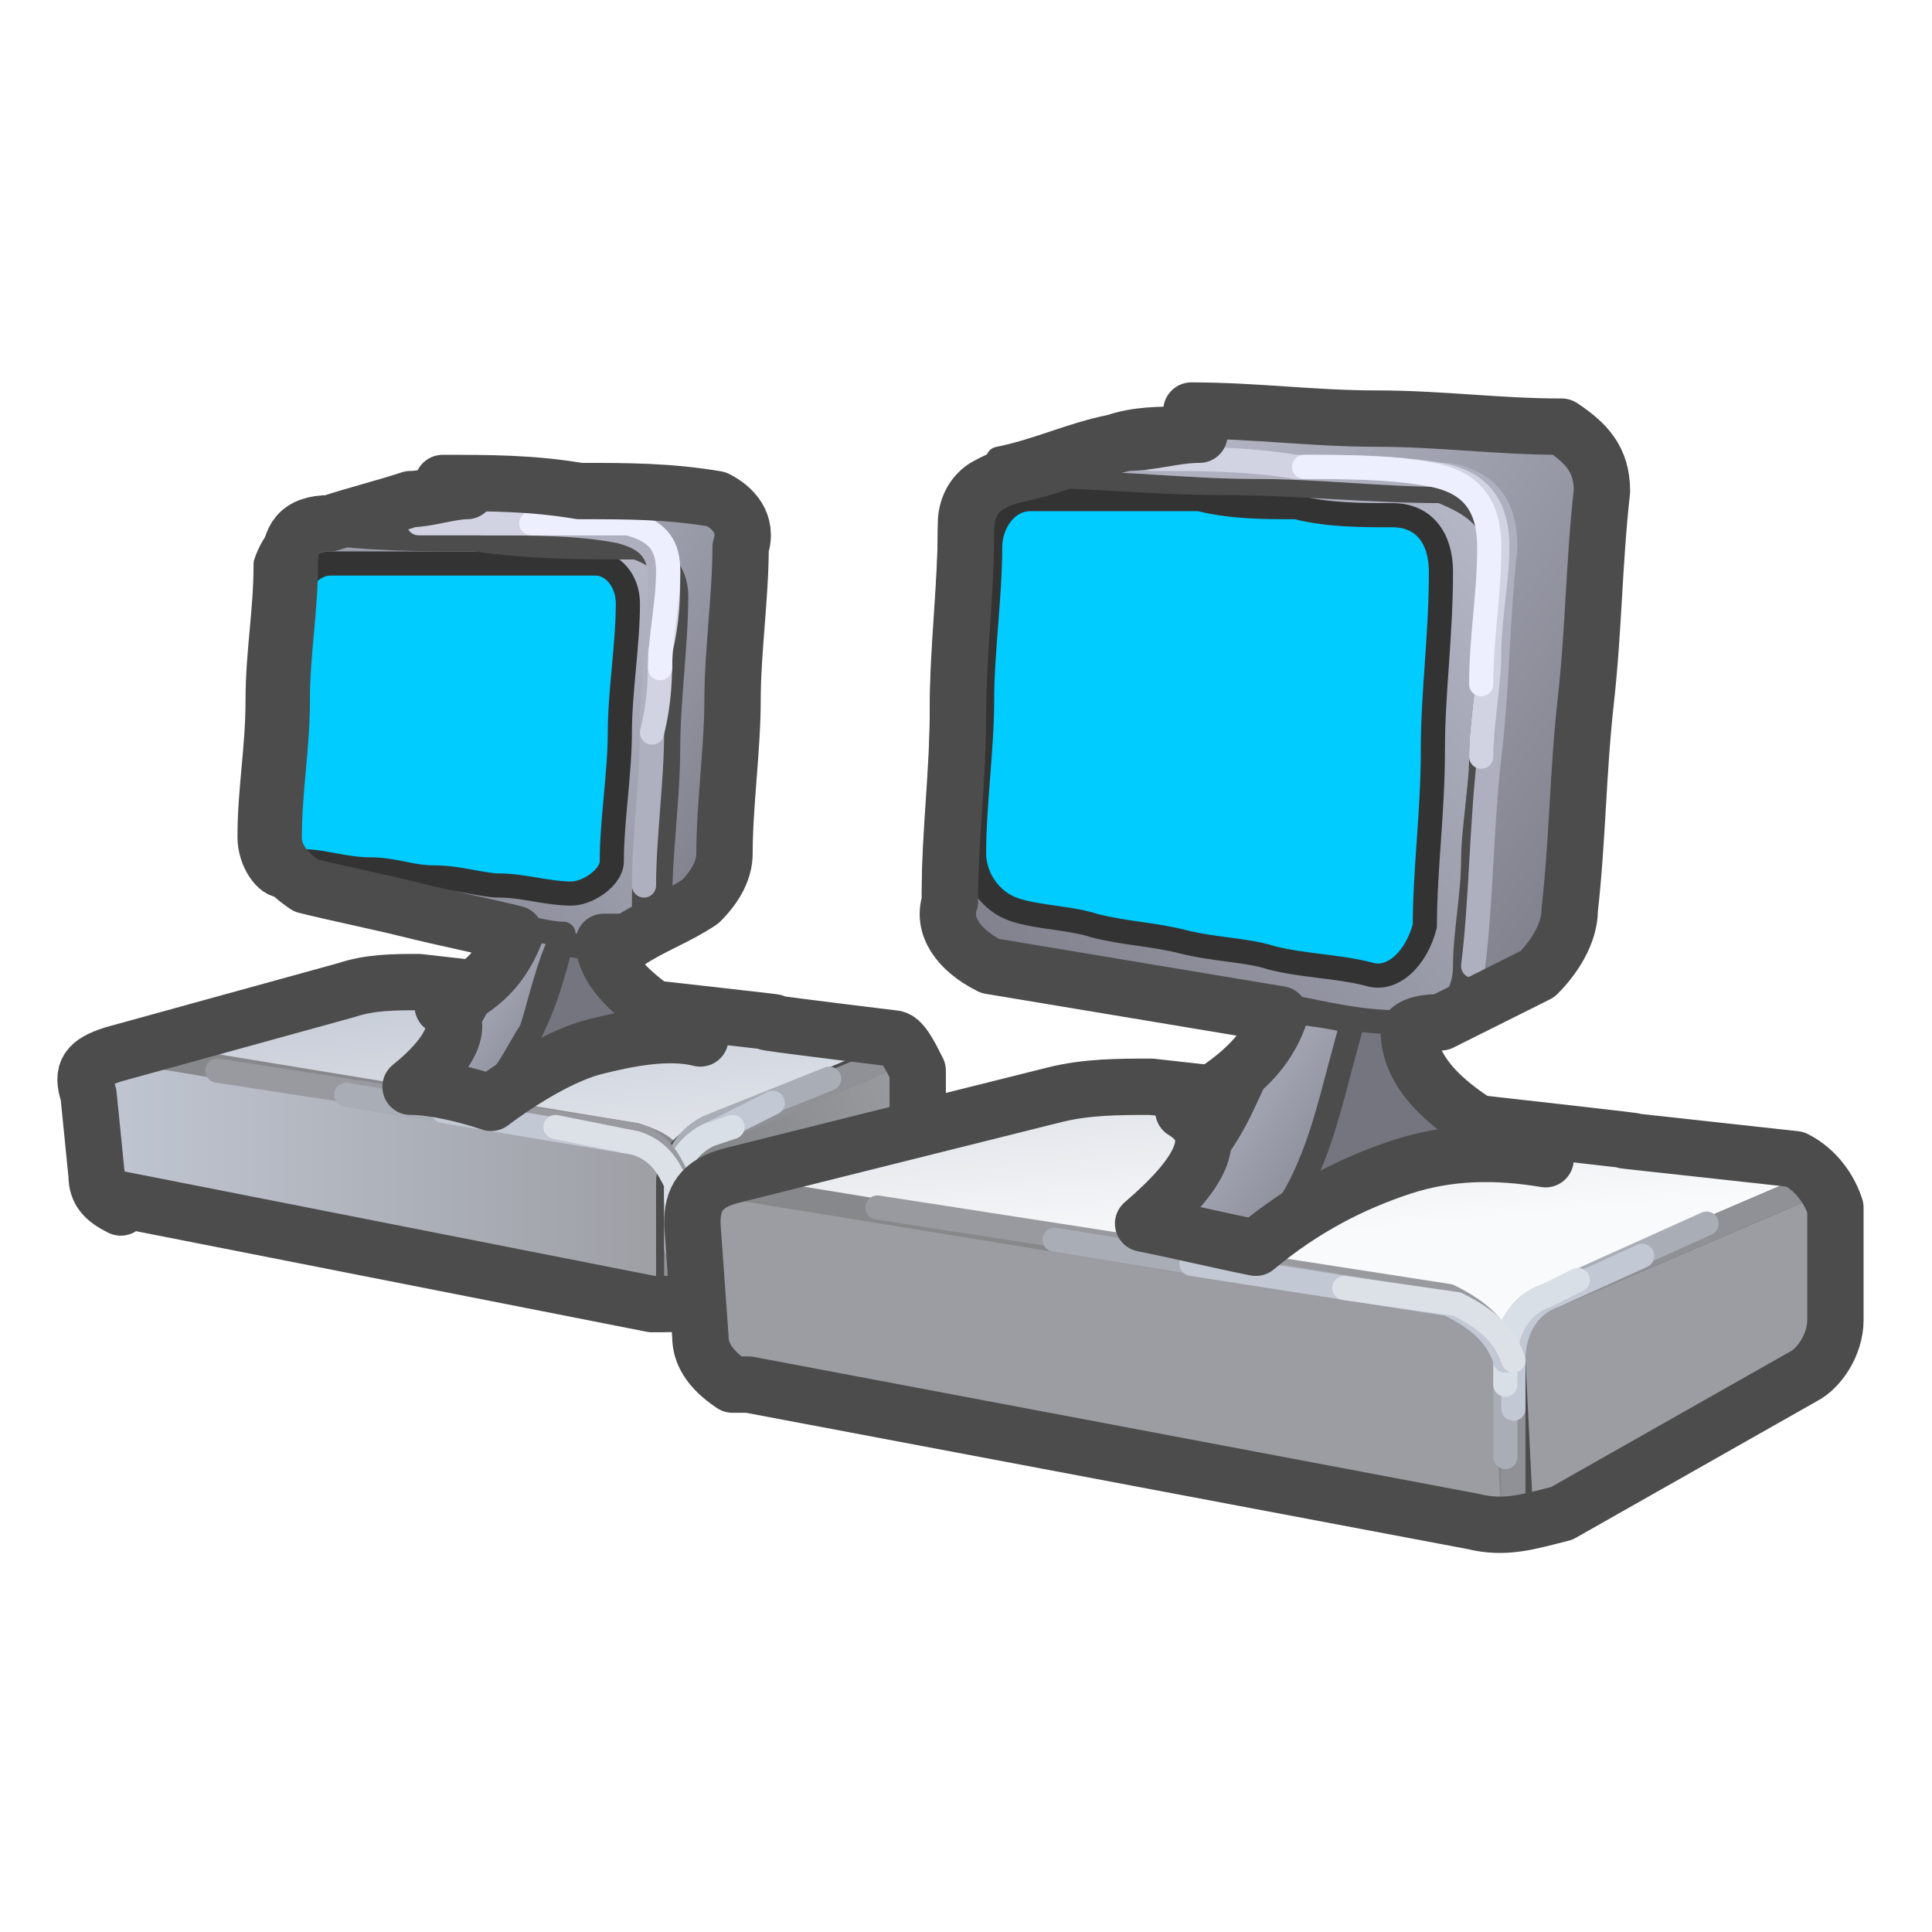 
<svg clip-rule="evenodd" fill-rule="evenodd" height=".24in"
     image-rendering="optimizeQuality" shape-rendering="geometricPrecision"
     text-rendering="geometricPrecision" viewBox="0 0 .24 .24" width=".24in"
     xmlns="http://www.w3.org/2000/svg"
     xmlns:xlink="http://www.w3.org/1999/xlink">
    <linearGradient id="a" gradientUnits="userSpaceOnUse" x1=".011"
                    x2=".084" y1=".146" y2=".146">
        <stop offset="0" stop-color="#c2c8d4"/>
        <stop offset="1" stop-color="#9b9da2"/>
    </linearGradient>
    <linearGradient id="b" gradientUnits="userSpaceOnUse" x1=".027"
                    x2=".088" y1=".115" y2=".063">
        <stop offset="0" stop-color="#74757f"/>
        <stop offset="1" stop-color="#bfc0d1"/>
    </linearGradient>
    <linearGradient id="c" gradientUnits="userSpaceOnUse" x1=".109"
                    x2=".193" xlink:href="#b" y1=".127" y2=".055"/>
    <linearGradient id="d" gradientUnits="userSpaceOnUse" x1=".1"
                    x2=".032" y1=".11" y2=".065">
        <stop offset="0" stop-color="#74757f"/>
        <stop offset="1" stop-color="#c8cadb"/>
    </linearGradient>
    <linearGradient id="e" gradientUnits="userSpaceOnUse" x1=".208"
                    x2=".116" xlink:href="#d" y1=".119" y2=".057"/>
    <linearGradient id="f" gradientUnits="userSpaceOnUse" x1=".116"
                    x2=".083" y1=".139" y2=".152">
        <stop offset="0" stop-color="#9b9da2"/>
        <stop offset="1" stop-color="#7e7f81"/>
    </linearGradient>
    <linearGradient id="g" gradientUnits="userSpaceOnUse" x1=".061"
                    x2=".065" y1=".12" y2=".163">
        <stop offset="0" stop-color="#c2c8d4"/>
        <stop offset="1" stop-color="#f9fafb"/>
    </linearGradient>
    <linearGradient id="h" gradientUnits="userSpaceOnUse" x1=".072"
                    x2=".048" xlink:href="#d" y1=".136" y2=".12"/>
    <linearGradient id="i" gradientUnits="userSpaceOnUse" x1=".171"
                    x2=".137" xlink:href="#d" y1=".155" y2=".132"/>
    <g stroke-linecap="round" stroke-linejoin="round">
        <g stroke-width=".003">
            <path d="m.015.149.066.013c.003 0.0.005 0.0.008-.001l.022-.012c.002-.001.003-.003.003-.005l0-.011c-.001-.002-.002-.004-.003-.004l-.059-.007c-.003-0-.006 0-.009.001l-.029.008c-.003.001-.004.002-.003.005l.001.01c-0.0.002.001.003.003.004z"
                  fill="url(#g)" stroke="#a0a0a1"/>
            <path d="m.084.161-0-.015c-0-.003-.002-.004-.005-.005l-.067-.011c-.001.001-.001.002-.001.003l.001.01c0.0.002.001.003.003.004l.066.013.003 0z"
                  fill="url(#a)" stroke="#87888c"/>
            <path d="m.084.161.005-.001.022-.012c.002-.002.003-.003.003-.005l0-.011-.001-.002-.026.011c-.002.001-.004.003-.004.006l0.0.015z"
                  fill="url(#f)" stroke="#4c4c4c"/>
            <path d="m.114.13-.026.011c-.002.001-.004.003-.004.006l0.0.008 0.0.007"
                  fill="none" stroke="#8f9196"/>
            <path d="m.103.134-.015.006c-.002.001-.004.003-.004.006l0.0.009"
                  fill="none" stroke="#a9adb5"/>
            <path d="m.096.137-.008.004c-.002.001-.004.003-.004.006l0.0.005"
                  fill="none" stroke="#c2c8d4"/>
            <path d="m.091.14-.003.001c-.002.001-.004.003-.004.006l0.0.002"
                  fill="none" stroke="#d9dfe7"/>
            <path d="m.027.133.052.008c.003.001.004.003.005.005"
                  fill="none" stroke="#989aa0"/>
            <path d="m.043.136.036.006c.003.001.004.003.005.005"
                  fill="none" stroke="#a9adb5"/>
            <path d="m.055.138.024.004c.003.001.004.003.005.005"
                  fill="none" stroke="#c2c8d4"/>
            <path d="m.069.14.01.002c.003.001.004.003.005.005"
                  fill="none" stroke="#dce0e7"/>
        </g>
        <path d="m.015.149.066.013c.003 0.0.005 0.0.008-.001l.022-.012c.002-.001.003-.003.003-.005l0-.011c-.001-.002-.002-.004-.003-.004-.041-.005.021.002-.059-.007-.003-0-.006 0-.009.001l-.029.008c-.003.001-.004.002-.003.005l.001.01c-0.0.002.001.003.003.004z"
              fill="none" stroke="#4c4c4c" stroke-width=".007"/>
        <path d="m.06.136c.004-.003.008-.006.013-.007.004-.001.009-.002.014-.001-.007-.003-.012-.007-.012-.013-.002 0-.003 0-.005.001-.001.004-.002.008-.004.012-.002.004-.004.006-.006.009z"
              fill="#74757f" stroke="#4c4c4c" stroke-width=".003"/>
        <path d="m.078.065c-.004-0-.007-0-.011-0-.004-0-.007-0-.01-0-.003-0-.006-0-.01-0-.003-0-.006-0-.009-0-.002-0-.004.002-.005.005-0.0.006-.001.011-.001.017-0.0.006-.001.011-.001.017-0.0.003.002.006.004.006.003.001.006.001.009.002.003.001.006.001.009.002.003.001.007.001.01.002.003.001.007.001.011.002.003.001.006-.002.006-.005 0-.003 0-.006.001-.01 0-.003 0-.006.001-.01 0-.003 0-.006.001-.01 0-.003 0-.007.001-.01 0-.003-.002-.006-.005-.006z"
              fill="url(#b)" stroke="#4c4c4c" stroke-width=".003"/>
        <path d="m.074.07c-.003-0-.006-0-.009-0-.003-0-.006-0-.008-0-.003-0-.005-0-.008-0-.003-0-.005-0-.008-0-.002-0-.004.002-.004.004-0.0.005-0.0.009-.001.014-0.0.005-.001.009-.001.014-0.0.002.001.005.003.005.002 0.0.005.001.008.001.003 0.0.005.001.008.001.003 0.0.006.001.008.001.003 0.0.006.001.009.001.002 0.0.005-.002.005-.004 0-.005.001-.011.001-.016 0-.005.001-.011.001-.016 0-.003-.002-.005-.004-.005z"
              fill="#0cf" stroke="#333" stroke-width=".003"/>
        <path d="m.038.064c.003-.001.007-.002.01-.003.002-.001.005-.001.007-.001.006 0.0.011 0.0.017.001.006 0.0.011 0.0.017.001.002.002.004.003.004.006-0.0.006-.001.013-.001.019-0.0.006-.001.013-.001.019-.001.003-.001.004-.003.006-.003.002-.006.003-.009.005.002-.001.003-.003.003-.005 0-.006.001-.013.001-.019 0-.006.001-.013.001-.019 0-.003-.002-.005-.005-.006-.007-0-.013-0-.02-.001-.007-0-.013-0-.02-.001z"
              fill="url(#d)" stroke="#4c4c4c" stroke-width=".003"/>
        <path d="m.063.114c-.002.009-.005.016-.013.02.003.001.007.002.01.002.003-.002.004-.005.006-.008.001-.003.002-.008.004-.012-.002-0-.005-.001-.007-.001z"
              fill="url(#h)" stroke="#4c4c4c" stroke-width=".003"/>
        <path d="m.05.134c.004-.004.007-.008.004-.011.004-.001.007-.004.009-.009-.001.008-.005.014-.013.02z"
              fill="#ccf" stroke="#4c4c4c" stroke-width=".003"/>
        <path d="m.043.064c.006 0.0.012 0.0.017.001.006 0.0.012 0.0.017.001.004.001.005.003.005.006-0.0.006-.001.013-.001.019-0.0.006-.001.013-.001.019"
              fill="none" stroke="#afb0bf" stroke-width=".003"/>
        <path d="m.052.065c.004 0.0.009 0.0.013 0.0.004 0.0.009 0.0.013 0.0.004.001.005.003.005.006-0.0.003-0.0.006-.001.01-0.0.003-0.0.006-.001.01"
              fill="none" stroke="#d2d3e2" stroke-width=".003"/>
        <path d="m.066.065c.004 0.0.008 0.0.012 0.0.004.001.005.003.005.006-0.0.004-.001.008-.001.012"
              fill="none" stroke="#eeeffe" stroke-width=".003"/>
        <path d="m.055.06c.006 0.0.011 0.0.017.001.006 0.0.011 0.0.017.001.002.001.004.003.003.006-0.0.006-.001.013-.001.019-0.0.006-.001.013-.001.019-0.0.002-.001.004-.003.006-.003.002-.006.003-.009.005-.001 0-.002 0-.003 0-0.0.004.005.008.012.012-.004-.001-.009-0-.013.001-.004.001-.009.004-.013.007-.003-.001-.007-.002-.01-.002.005-.004.007-.008.004-.01.004-.002.007-.004.009-.009-.004-.001-.009-.002-.013-.003-.004-.001-.009-.002-.013-.003-.003-.002-.004-.004-.004-.006 0-.006.001-.011.001-.017 0-.006.001-.011.001-.017-0-.003.001-.005.005-.005.003-.001.007-.002.01-.003.002-0.0.005-.001.007-.001z"
              fill="none" stroke="#4c4c4c" stroke-width=".007"/>
        <path d="m.093.172.09.017c.004.001.007 0.0.011-.001l.03-.017c.002-.001.004-.004.004-.007l0-.014c-.001-.003-.003-.005-.005-.006l-.08-.009c-.004-0-.008 0-.012.001l-.04.01c-.004.001-.005.003-.005.006l.001.014c-0.0.002.001.004.004.006z"
              fill="url(#g)" stroke="#a0a0a1" stroke-width=".003"/>
        <path d="m.188.189-.001-.02c-.001-.003-.003-.006-.007-.007l-.092-.015c-.001.002-.001.003-.001.004l.001.014c0.0.002.002.004.004.006l.09.017.004 0z"
              fill="url(#a)" stroke="#87888c" stroke-width=".003"/>
        <path d="m.188.189.007-.002.03-.017c.003-.002.004-.005.004-.007l0-.014-.001-.003-.035.015c-.003.001-.005.003-.005.008l.001.02z"
              fill="url(#f)" stroke="#4c4c4c" stroke-width=".003"/>
        <path d="m.228.146-.035.015c-.003.001-.005.004-.005.008l0.0.011 0.0.009"
              fill="none" stroke="#8f9196" stroke-width=".003"/>
        <path d="m.212.152-.02.009c-.003.001-.005.004-.005.008l0.0.012"
              fill="none" stroke="#a9adb5" stroke-width=".003"/>
        <path d="m.204.156-.011.005c-.003.001-.005.004-.005.008l0.0.006"
              fill="none" stroke="#c2c8d4" stroke-width=".003"/>
        <path d="m.196.159-.004.002c-.003.001-.005.004-.005.008l0.0.003"
              fill="none" stroke="#d9dfe7" stroke-width=".003"/>
        <path d="m.109.15.071.011c.004.002.006.004.007.007"
              fill="none" stroke="#989aa0" stroke-width=".003"/>
        <path d="m.131.154.049.008c.004.002.006.004.007.007"
              fill="none" stroke="#a9adb5" stroke-width=".003"/>
        <path d="m.148.157.032.005c.004.002.006.004.007.007"
              fill="none" stroke="#c2c8d4" stroke-width=".003"/>
        <path d="m.167.16.014.002c.004.002.006.004.007.007"
              fill="none" stroke="#dce0e7" stroke-width=".003"/>
        <path d="m.093.172.09.017c.004.001.007 0.0.011-.001l.03-.017c.002-.001.004-.004.004-.007l0-.014c-.001-.003-.003-.005-.005-.006-.055-.006.028.003-.08-.009-.004-0-.008 0-.012.001l-.04.01c-.004.001-.005.003-.005.006l.001.014c-0.0.002.001.004.004.006z"
              fill="none" stroke="#4c4c4c" stroke-width=".007"/>
        <path d="m.155.155c.005-.004.011-.008.017-.01.006-.002.012-.003.019-.002-.01-.004-.017-.01-.017-.018-.002 0-.005.001-.007.001-.001.006-.003.012-.005.016-.002.005-.005.009-.008.012z"
              fill="#74757f" stroke="#4c4c4c" stroke-width=".003"/>
        <path d="m.179.058c-.005-0-.01-0-.015-0-.005-0-.009-0-.014-0-.004-0-.009-0-.013-0-.004-0-.008-0-.013-0-.003-0-.006.003-.006.007-0.0.008-.001.015-.001.023-0.0.008-.001.015-.001.023-0.0.004.002.008.005.008.004.001.008.001.012.002.004.001.008.001.013.002.004.001.009.002.014.002.005.001.009.002.014.002.004.001.008-.002.008-.007 0-.004.001-.009.001-.013 0-.004.001-.009.001-.013 0-.004.001-.009.001-.013 0-.004.001-.009.001-.013 0-.005-.003-.009-.007-.009z"
              fill="url(#c)" stroke="#4c4c4c" stroke-width=".003"/>
        <path d="m.173.064c-.004-0-.008-0-.012-.001-.004-0-.008-0-.012-.001-.004-0-.007-0-.011-0-.004-0-.007-0-.01-0-.003-0-.005.003-.005.006-0.0.006-.001.013-.001.019-0.0.006-.001.013-.001.019-0.0.003.002.006.005.007.003.001.007.001.01.002.004.001.007.001.011.002.004.001.008.001.011.002.004.001.008.001.012.002.003.001.006-.002.007-.006 0-.007.001-.014.001-.022 0-.007.001-.014.001-.022 0-.004-.002-.007-.006-.007z"
              fill="#0cf" stroke="#333" stroke-width=".003"/>
        <path d="m.124.057c.005-.001.009-.003.014-.004.003-.001.006-.001.009-.001.008 0.0.015.001.023.001.008 0.0.015.001.023.001.003.002.005.005.005.008-.001.009-.001.017-.002.026-.001.009-.001.017-.002.026-.001.004-.002.006-.004.008-.004.002-.008.004-.012.006.002-.002.004-.004.004-.006.001-.009.001-.018.002-.026.001-.009.001-.018.002-.026 0-.005-.002-.007-.007-.009-.009-0-.018-.001-.027-.001-.009-0-.018-.001-.027-.001z"
              fill="url(#e)" stroke="#4c4c4c" stroke-width=".003"/>
        <path d="m.158.125c-.002.012-.007.021-.017.027.005.001.009.002.014.003.004-.003.006-.006.008-.011.002-.005.003-.01.005-.017-.003-.001-.007-.001-.01-.002z"
              fill="url(#i)" stroke="#4c4c4c" stroke-width=".003"/>
        <path d="m.141.151c.006-.006.01-.011.005-.014.006-.002.01-.006.012-.012-.001.011-.007.019-.017.027z"
              fill="#ccf" stroke="#4c4c4c" stroke-width=".003"/>
        <path d="m.132.057c.008 0.0.016.001.024.001.008 0.0.016.001.024.001.005.001.007.004.007.009-.001.009-.001.018-.002.026-.001.009-.001.018-.002.026"
              fill="none" stroke="#afb0bf" stroke-width=".003"/>
        <path d="m.143.057c.006 0.0.012 0.0.018.001.006 0.0.012 0.0.018.001.005.001.007.004.007.009-0.0.004-.001.009-.001.013-0.0.004-.001.009-.001.013"
              fill="none" stroke="#d2d3e2" stroke-width=".003"/>
        <path d="m.162.058c.005 0.0.011 0.0.016.001.005.001.007.004.007.009-0.0.006-.001.011-.001.017"
              fill="none" stroke="#eeeffe" stroke-width=".003"/>
        <path d="m.148.051c.008 0.0.015.001.023.001.008 0.0.015.001.023.001.003.002.005.004.005.008-.001.009-.001.017-.002.026-.001.009-.001.017-.002.026-0.0.003-.002.006-.004.008-.004.002-.008.004-.012.006-.001 0-.003 0-.004.001-0.0.006.006.011.017.016-.006-.001-.012-.001-.018.001-.006.002-.012.005-.018.01-.005-.001-.009-.002-.014-.003.007-.006.01-.011.005-.014.005-.003.01-.006.012-.012-.006-.001-.012-.002-.018-.003-.006-.001-.012-.002-.018-.003-.004-.002-.006-.005-.005-.008 0-.008.001-.015.001-.023 0-.008.001-.015.001-.023-0-.004.002-.006.006-.007.005-.001.009-.003.014-.004.003-0.0.006-.001.009-.001z"
              fill="none" stroke="#4c4c4c" stroke-width=".007"/>
    </g>
</svg>